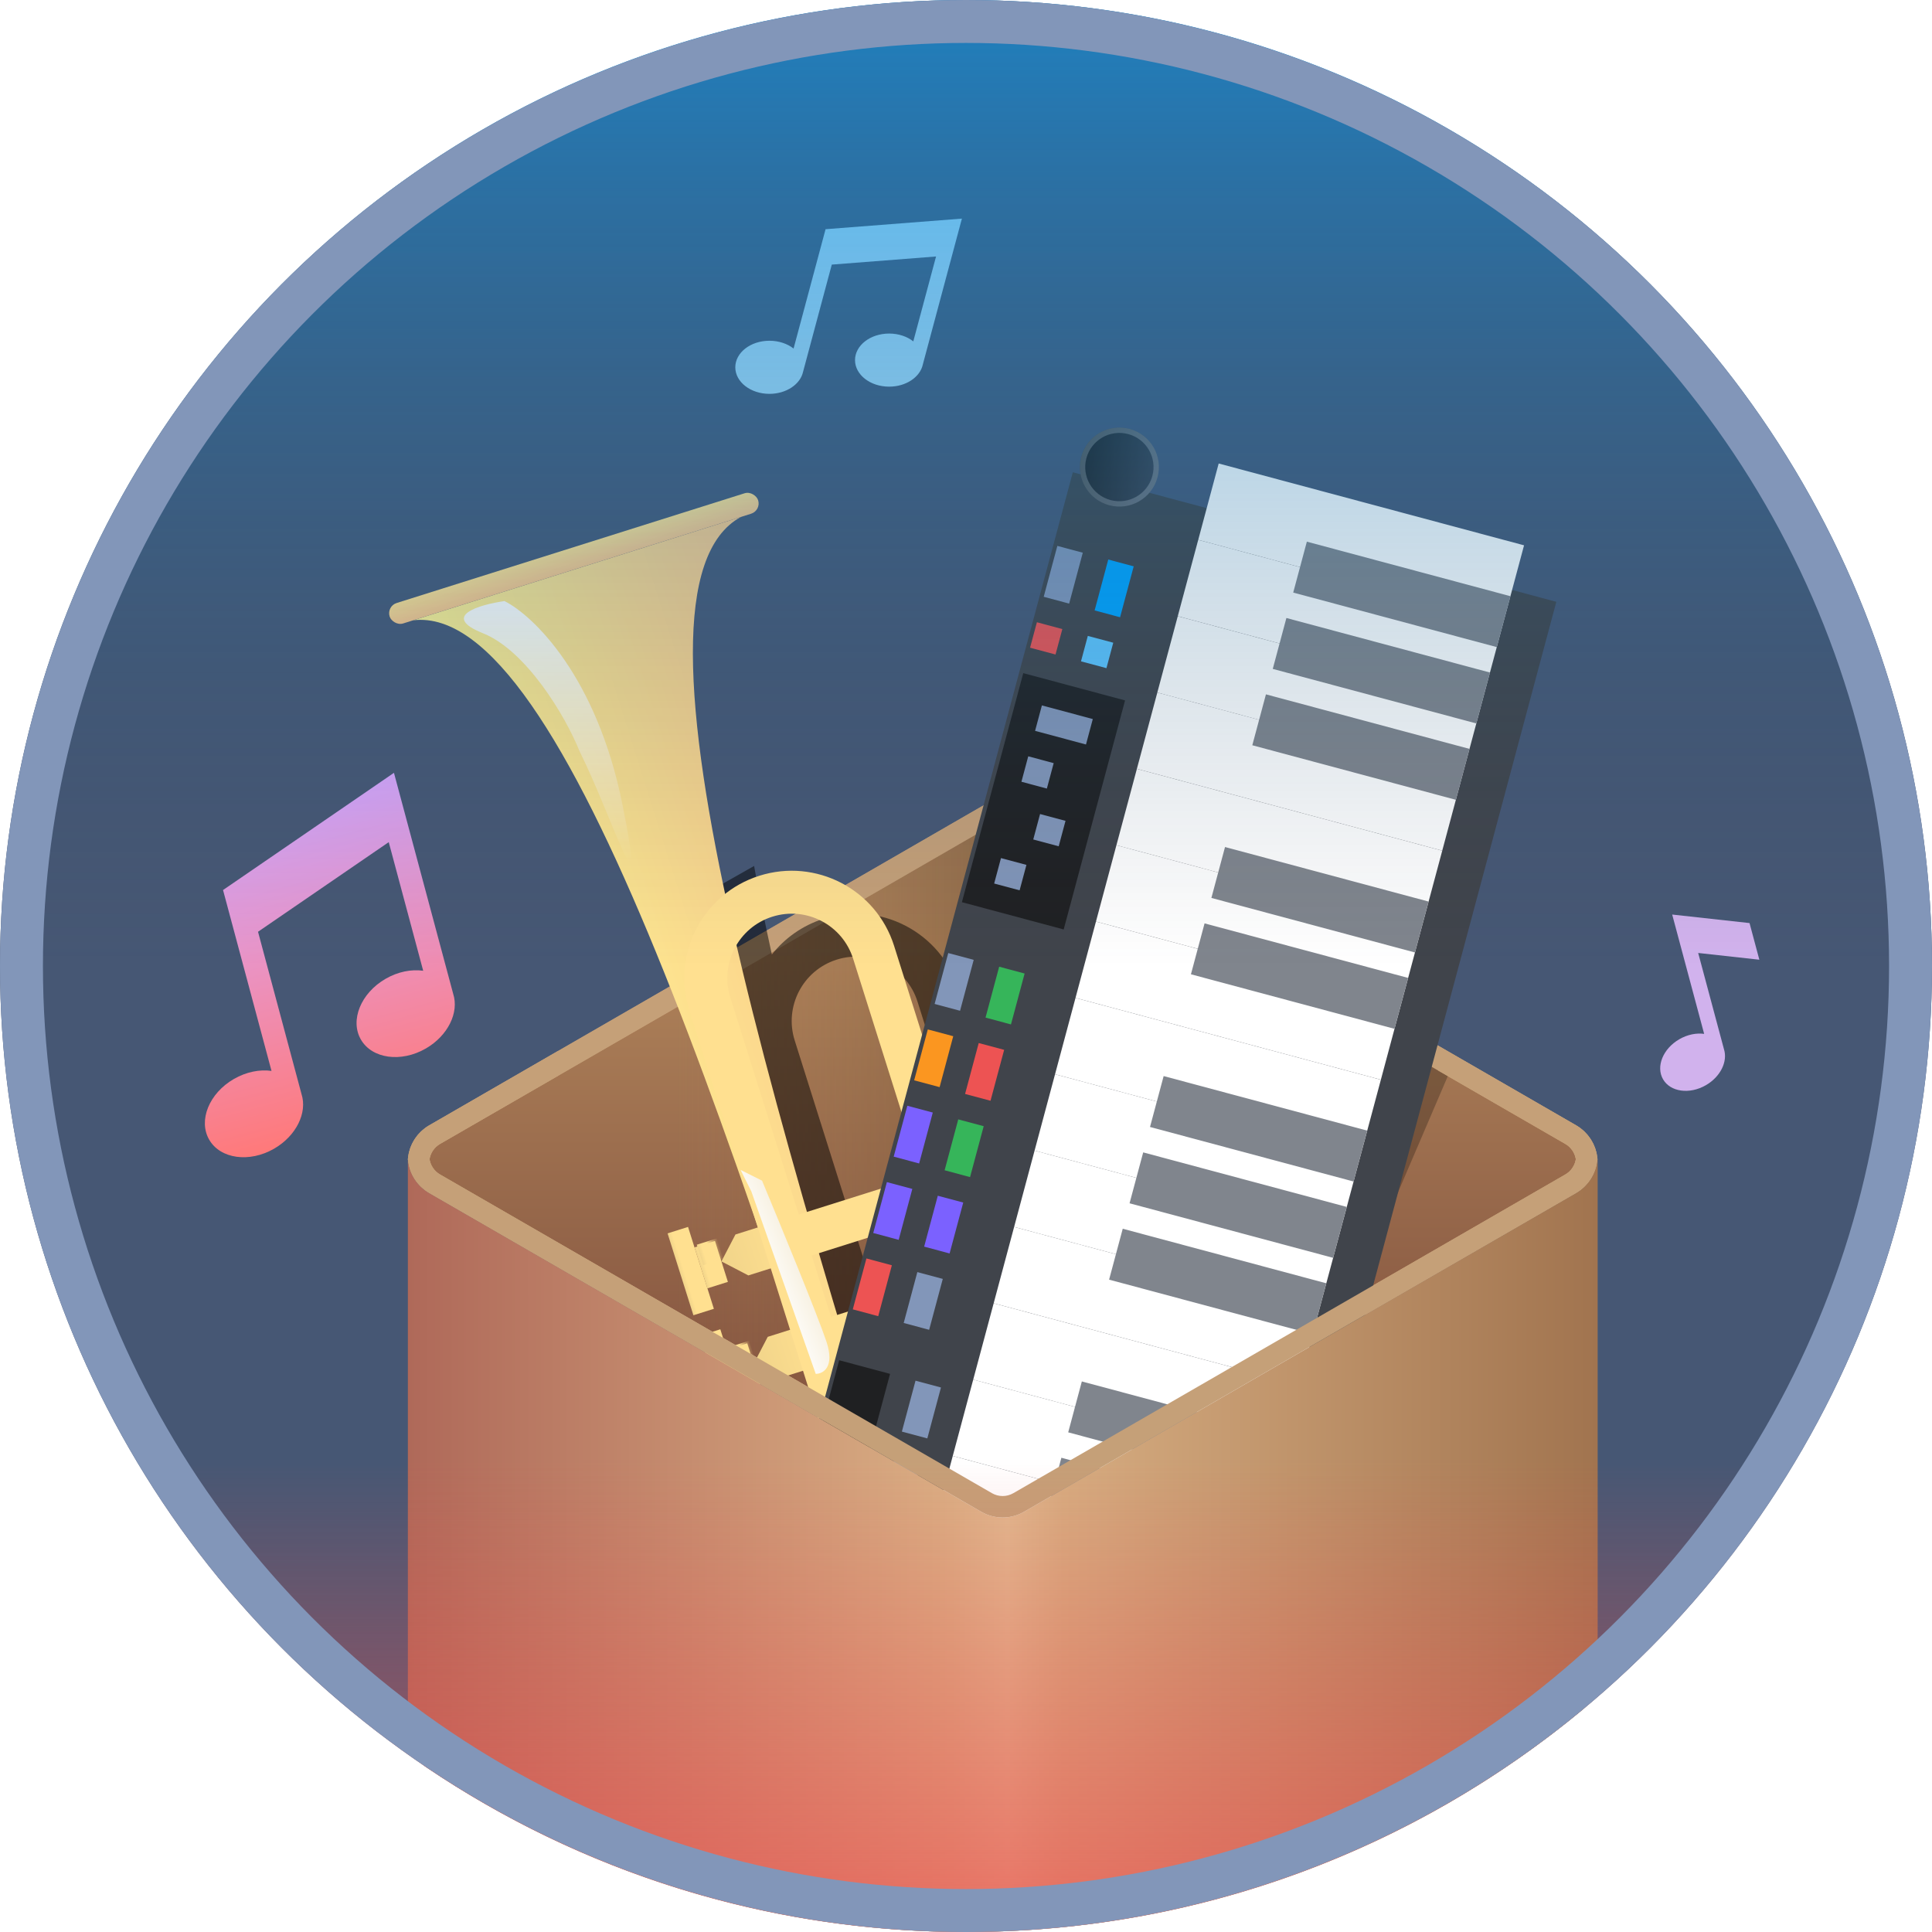 <svg width="90" height="90" viewBox="0 0 90 90" fill="none" xmlns="http://www.w3.org/2000/svg">
<circle cx="45" cy="45" r="45" fill="#465774"/>
<path d="M73.918 54C73.868 54.475 73.595 54.902 73.175 55.144L47.463 69.99C46.999 70.258 46.427 70.258 45.963 69.99L20.25 55.144C19.831 54.902 19.557 54.475 19.508 54C19.557 53.525 19.831 53.098 20.25 52.856L45.963 38.01C46.427 37.742 46.999 37.742 47.463 38.01L73.175 52.856C73.595 53.098 73.868 53.525 73.918 54Z" fill="url(#paint0_linear)" stroke="#C5A078"/>
<g filter="url(#filter0_f)">
<path d="M63 60.5L67.5 50L51 40L57 60L63 60.5Z" fill="#010101" fill-opacity="0.25"/>
</g>
<path d="M73.912 54.001C73.862 54.476 73.589 54.903 73.17 55.145L47.457 69.99C46.993 70.258 46.421 70.258 45.957 69.99L20.244 55.145C19.825 54.903 19.551 54.476 19.502 54.001C19.551 53.526 19.825 53.098 20.244 52.856L45.957 38.011C46.421 37.743 46.993 37.743 47.457 38.011L73.17 52.856C73.589 53.098 73.862 53.526 73.912 54.001Z" fill="url(#paint1_linear)" stroke="#C5A078"/>
<g filter="url(#filter1_f)">
<path fill-rule="evenodd" clip-rule="evenodd" d="M30.983 42.684C35.426 52.547 40.133 67.472 45.054 83.08L45.527 84.58L47.434 83.978L46.961 82.478C46.037 79.549 45.12 76.644 44.228 73.787C45.412 74.496 46.883 74.715 48.303 74.267C50.937 73.436 52.398 70.628 51.568 67.995L44.65 46.06C43.819 43.426 41.011 41.965 38.377 42.795C37.383 43.109 36.556 43.704 35.956 44.465C35.64 43.025 35.362 41.648 35.129 40.34L30.983 42.684ZM37.02 48.466L43.938 70.401C44.437 71.981 46.122 72.858 47.702 72.36C49.282 71.861 50.159 70.176 49.66 68.596L42.742 46.661C42.244 45.081 40.559 44.204 38.979 44.703C37.399 45.201 36.522 46.886 37.02 48.466Z" fill="black" fill-opacity="0.5"/>
</g>
<path d="M34.514 24.082L19.255 28.894C26.343 28.081 34.363 53.516 43.054 81.08C43.211 81.579 43.369 82.079 43.527 82.58L45.434 81.978C45.276 81.478 45.119 80.978 44.961 80.478C36.266 52.916 28.241 27.482 34.514 24.082Z" fill="url(#paint2_linear)"/>
<rect x="18" y="28.241" width="18" height="1" rx="0.5" transform="rotate(-17.505 18 28.241)" fill="url(#paint3_linear)"/>
<g filter="url(#filter2_i)">
<path d="M36.869 68.951L35.615 68.298L36.268 67.044L50.573 62.532L51.175 64.439L36.869 68.951Z" fill="url(#paint4_linear)"/>
</g>
<g filter="url(#filter3_i)">
<path d="M35.365 64.183L34.111 63.53L34.764 62.275L49.069 57.763L49.671 59.671L35.365 64.183Z" fill="url(#paint5_linear)"/>
</g>
<g filter="url(#filter4_i)">
<path d="M33.861 59.414L32.607 58.761L33.26 57.507L47.565 52.995L48.166 54.902L33.861 59.414Z" fill="url(#paint6_linear)"/>
</g>
<g filter="url(#filter5_i)">
<path fill-rule="evenodd" clip-rule="evenodd" d="M35.02 46.466L41.938 68.401C42.437 69.981 44.122 70.858 45.702 70.359C47.282 69.861 48.159 68.176 47.66 66.596L40.742 44.661C40.244 43.081 38.559 42.204 36.979 42.703C35.399 43.201 34.522 44.886 35.02 46.466ZM40.031 69.002C40.862 71.636 43.67 73.097 46.303 72.267C48.937 71.436 50.398 68.628 49.568 65.995L42.65 44.06C41.819 41.426 39.011 39.965 36.377 40.795C33.744 41.626 32.282 44.434 33.113 47.068L40.031 69.002Z" fill="#FFE090"/>
</g>
<g filter="url(#filter6_i)">
<rect x="34.962" y="69.553" width="2" height="1" transform="rotate(-107.505 34.962 69.553)" fill="url(#paint7_linear)"/>
</g>
<g filter="url(#filter7_i)">
<rect x="31.954" y="60.016" width="2" height="1" transform="rotate(-107.505 31.954 60.016)" fill="url(#paint8_linear)"/>
</g>
<g filter="url(#filter8_i)">
<rect x="32.757" y="59.238" width="1" height="1" transform="rotate(-107.505 32.757 59.238)" fill="url(#paint9_linear)"/>
</g>
<g filter="url(#filter9_i)">
<rect x="34.261" y="64.007" width="1" height="1" transform="rotate(-107.505 34.261 64.007)" fill="url(#paint10_linear)"/>
</g>
<g filter="url(#filter10_i)">
<rect x="35.765" y="68.775" width="1" height="1" transform="rotate(-107.505 35.765 68.775)" fill="url(#paint11_linear)"/>
</g>
<g filter="url(#filter11_i)">
<rect x="33.458" y="64.784" width="2" height="1" transform="rotate(-107.505 33.458 64.784)" fill="url(#paint12_linear)"/>
</g>
<g filter="url(#filter12_i)">
<rect x="34.309" y="70.807" width="4" height="1" transform="rotate(-107.505 34.309 70.807)" fill="url(#paint13_linear)"/>
</g>
<g filter="url(#filter13_i)">
<rect x="31.301" y="61.27" width="4" height="1" transform="rotate(-107.505 31.301 61.27)" fill="url(#paint14_linear)"/>
</g>
<g filter="url(#filter14_i)">
<rect x="32.805" y="66.039" width="4" height="1" transform="rotate(-107.505 32.805 66.039)" fill="url(#paint15_linear)"/>
</g>
<path d="M29 37.5C27.8 31.5 24.833 28.667 23.5 28C22.333 28.167 20.5 28.7 22.5 29.5C24.5 30.3 26.333 33.333 27 35C28.5 38 30.2 43.5 29 37.5Z" fill="url(#paint16_linear)"/>
<path d="M38 64L35 55.5L34.5 54.5L35.5 55C36.334 57 38.1 61.3 38.5 62.5C38.9 63.7 38.334 64 38 64Z" fill="url(#paint17_linear)"/>
<g filter="url(#filter15_i)">
<rect x="36" y="70.16" width="54" height="23.318" transform="rotate(-75 36 70.16)" fill="#40444B"/>
</g>
<g filter="url(#filter16_i)">
<rect x="43.43" y="70.881" width="3.682" height="14.727" transform="rotate(-75 43.43 70.881)" fill="white"/>
</g>
<g filter="url(#filter17_i)">
<rect x="44.383" y="67.324" width="3.682" height="14.727" transform="rotate(-75 44.383 67.324)" fill="white"/>
</g>
<g filter="url(#filter18_i)">
<rect x="48.808" y="69.779" width="2.455" height="9.818" transform="rotate(-75 48.808 69.779)" fill="#80858D"/>
</g>
<g filter="url(#filter19_i)">
<rect x="45.336" y="63.768" width="3.682" height="14.727" transform="rotate(-75 45.336 63.768)" fill="white"/>
</g>
<g filter="url(#filter20_i)">
<rect x="46.289" y="60.211" width="3.682" height="14.727" transform="rotate(-75 46.289 60.211)" fill="white"/>
</g>
<g filter="url(#filter21_i)">
<rect x="49.761" y="66.224" width="2.455" height="9.818" transform="rotate(-75 49.761 66.224)" fill="#80858D"/>
</g>
<g filter="url(#filter22_i)">
<rect x="50.101" y="45.986" width="3.682" height="14.727" transform="rotate(-75 50.101 45.986)" fill="white"/>
</g>
<g filter="url(#filter23_i)">
<rect x="51.054" y="42.429" width="3.682" height="14.727" transform="rotate(-75 51.054 42.429)" fill="white"/>
</g>
<g filter="url(#filter24_i)">
<rect x="55.478" y="44.886" width="2.455" height="9.818" transform="rotate(-75 55.478 44.886)" fill="#80858D"/>
</g>
<g filter="url(#filter25_i)">
<rect x="52.007" y="38.873" width="3.682" height="14.727" transform="rotate(-75 52.007 38.873)" fill="white"/>
</g>
<g filter="url(#filter26_i)">
<rect x="56.431" y="41.329" width="2.455" height="9.818" transform="rotate(-75 56.431 41.329)" fill="#80858D"/>
</g>
<g filter="url(#filter27_i)">
<rect x="47.242" y="56.655" width="3.682" height="14.727" transform="rotate(-75 47.242 56.655)" fill="white"/>
</g>
<g filter="url(#filter28_i)">
<rect x="49.148" y="49.543" width="3.682" height="14.727" transform="rotate(-75 49.148 49.543)" fill="white"/>
</g>
<g filter="url(#filter29_i)">
<rect x="48.195" y="53.099" width="3.682" height="14.727" transform="rotate(-75 48.195 53.099)" fill="white"/>
</g>
<g filter="url(#filter30_i)">
<rect x="51.666" y="59.111" width="2.455" height="9.818" transform="rotate(-75 51.666 59.111)" fill="#80858D"/>
</g>
<g filter="url(#filter31_i)">
<rect x="52.619" y="55.554" width="2.455" height="9.818" transform="rotate(-75 52.619 55.554)" fill="#80858D"/>
</g>
<g filter="url(#filter32_i)">
<rect x="53.572" y="51.999" width="2.455" height="9.818" transform="rotate(-75 53.572 51.999)" fill="#80858D"/>
</g>
<g filter="url(#filter33_i)">
<rect x="52.96" y="35.316" width="3.682" height="14.727" transform="rotate(-75 52.96 35.316)" fill="white"/>
</g>
<g filter="url(#filter34_i)">
<rect x="53.912" y="31.761" width="3.682" height="14.727" transform="rotate(-75 53.912 31.761)" fill="white"/>
</g>
<g filter="url(#filter35_i)">
<rect x="55.818" y="24.648" width="3.682" height="14.727" transform="rotate(-75 55.818 24.648)" fill="white"/>
</g>
<g filter="url(#filter36_i)">
<rect x="54.865" y="28.204" width="3.682" height="14.727" transform="rotate(-75 54.865 28.204)" fill="white"/>
</g>
<g filter="url(#filter37_i)">
<rect x="58.337" y="34.217" width="2.455" height="9.818" transform="rotate(-75 58.337 34.217)" fill="#80858D"/>
</g>
<g filter="url(#filter38_i)">
<rect x="59.29" y="30.66" width="2.455" height="9.818" transform="rotate(-75 59.29 30.66)" fill="#80858D"/>
</g>
<g filter="url(#filter39_i)">
<rect x="60.243" y="27.104" width="2.455" height="9.818" transform="rotate(-75 60.243 27.104)" fill="#80858D"/>
</g>
<rect x="37.503" y="69.292" width="6.136" height="2.455" transform="rotate(-75 37.503 69.292)" fill="#1F2022"/>
<rect x="41.06" y="70.246" width="2.455" height="1.227" transform="rotate(-75 41.06 70.246)" fill="#8296B9"/>
<rect x="42.013" y="66.689" width="2.455" height="1.227" transform="rotate(-75 42.013 66.689)" fill="#8296B9"/>
<rect x="39.726" y="60.995" width="2.455" height="1.227" transform="rotate(-75 39.726 60.995)" fill="#ED5353"/>
<rect x="40.679" y="57.438" width="2.455" height="1.227" transform="rotate(-75 40.679 57.438)" fill="#7B61FF"/>
<rect x="41.632" y="53.881" width="2.455" height="1.227" transform="rotate(-75 41.632 53.881)" fill="#7B61FF"/>
<rect x="42.585" y="50.325" width="2.455" height="1.227" transform="rotate(-75 42.585 50.325)" fill="#FB9620"/>
<rect x="43.538" y="46.768" width="2.455" height="1.227" transform="rotate(-75 43.538 46.768)" fill="#8296B9"/>
<rect x="42.098" y="61.63" width="2.455" height="1.227" transform="rotate(-75 42.098 61.63)" fill="#8296B9"/>
<rect x="43.051" y="58.073" width="2.455" height="1.227" transform="rotate(-75 43.051 58.073)" fill="#7B61FF"/>
<rect x="44.004" y="54.516" width="2.455" height="1.227" transform="rotate(-75 44.004 54.516)" fill="#36B55A"/>
<rect x="44.957" y="50.96" width="2.455" height="1.227" transform="rotate(-75 44.957 50.96)" fill="#ED5353"/>
<rect x="45.91" y="47.404" width="2.455" height="1.227" transform="rotate(-75 45.91 47.404)" fill="#36B55A"/>
<rect x="44.809" y="42.027" width="11.046" height="4.909" transform="rotate(-75 44.809 42.027)" fill="#1F2022"/>
<circle cx="52.145" cy="21.758" r="1.841" transform="rotate(-75 52.145 21.758)" fill="url(#paint18_linear)"/>
<circle cx="52.145" cy="21.758" r="1.716" transform="rotate(-75 52.145 21.758)" stroke="white" stroke-opacity="0.25" stroke-width="0.25"/>
<rect x="47.985" y="30.172" width="1.227" height="1.227" transform="rotate(-75 47.985 30.172)" fill="#ED5353"/>
<rect x="50.357" y="30.808" width="1.227" height="1.227" transform="rotate(-75 50.357 30.808)" fill="#5EC5FF"/>
<rect x="48.62" y="27.801" width="2.455" height="1.227" transform="rotate(-75 48.62 27.801)" fill="#8296B9"/>
<rect x="50.992" y="28.436" width="2.455" height="1.227" transform="rotate(-75 50.992 28.436)" fill="#00A3FF"/>
<rect x="46.312" y="41.158" width="1.227" height="1.227" transform="rotate(-75 46.312 41.158)" fill="#8296B9"/>
<rect x="48.133" y="39.106" width="1.227" height="1.227" transform="rotate(-75 48.133 39.106)" fill="#8296B9"/>
<rect x="47.582" y="36.417" width="1.227" height="1.227" transform="rotate(-75 47.582 36.417)" fill="#8296B9"/>
<rect x="48.218" y="34.046" width="1.227" height="2.455" transform="rotate(-75 48.218 34.046)" fill="#8296B9"/>
<path d="M74.414 54.001C74.363 54.655 73.993 55.247 73.42 55.578L47.707 70.423C47.088 70.781 46.326 70.781 45.707 70.423L19.994 55.578C19.431 55.253 19.065 54.678 19.003 54.039L19.001 54.086C19 54.109 19 54.132 19 54.155V80.7C19 81.348 19.312 81.959 19.85 82.321C27.03 87.169 35.684 90 45 90C55.922 90 65.934 86.109 73.728 79.638C74.175 79.267 74.425 78.713 74.425 78.133V54.155C74.425 54.103 74.424 54.051 74.42 54L74.414 54.001Z" fill="url(#paint19_linear)"/>
<path d="M26 48.956L19.994 52.423C19.42 52.755 19.05 53.347 19 54.001C19.05 54.655 19.42 55.247 19.994 55.578L45.707 70.423C46.326 70.781 47.088 70.781 47.707 70.423L73.42 55.578C73.993 55.247 74.363 54.655 74.414 54.001C74.363 53.347 73.993 52.755 73.42 52.423L67 48.717V49.872L72.92 53.289C73.184 53.442 73.361 53.705 73.408 54.001C73.361 54.297 73.184 54.559 72.92 54.712L47.207 69.557C46.898 69.736 46.516 69.736 46.207 69.557L20.494 54.712C20.23 54.559 20.052 54.297 20.006 54.001C20.052 53.705 20.23 53.442 20.494 53.289L26 50.111V48.956Z" fill="#C5A078"/>
<g filter="url(#filter40_d)">
<path d="M18.352 32.001L10.39 37.461L12.648 45.887C12.1 45.81 11.472 45.93 10.895 46.263C9.742 46.928 9.227 48.195 9.745 49.091C10.262 49.988 11.617 50.175 12.769 49.51C13.804 48.912 14.325 47.831 14.046 46.967L12.02 39.405L18.109 35.23L19.714 41.221C19.166 41.144 18.538 41.264 17.961 41.597C16.809 42.263 16.294 43.529 16.811 44.425C17.329 45.322 18.683 45.509 19.836 44.844C20.871 44.246 21.392 43.163 21.112 42.299L18.352 32.001Z" fill="url(#paint20_linear)"/>
</g>
<path d="M44.809 10.184L38.458 10.677L36.968 16.236C36.681 16.012 36.283 15.873 35.843 15.873C34.965 15.873 34.253 16.427 34.253 17.11C34.253 17.793 34.965 18.347 35.843 18.347C36.631 18.347 37.285 17.901 37.411 17.316L38.748 12.326L43.605 11.948L42.545 15.902C42.258 15.677 41.86 15.538 41.42 15.538C40.542 15.538 39.83 16.092 39.83 16.775C39.83 17.458 40.542 18.012 41.42 18.012C42.209 18.012 42.864 17.565 42.989 16.979L44.809 10.184Z" fill="#ACDCF8"/>
<path d="M81.5 43L77.897 42.603L79.386 48.162C79.025 48.112 78.611 48.191 78.23 48.411C77.469 48.85 77.129 49.685 77.471 50.277C77.812 50.868 78.706 50.992 79.466 50.553C80.149 50.159 80.492 49.446 80.309 48.876L79.108 44.393L81.957 44.707L81.5 43Z" fill="#D1B2ED"/>
<path d="M0 45C0 69.853 20.147 90 45 90C69.853 90 90 69.853 90 45H0Z" fill="url(#paint21_linear)"/>
<path d="M0 45C0 20.147 20.147 0 45 0C69.853 0 90 20.147 90 45H0Z" fill="url(#paint22_linear)"/>
<circle cx="45" cy="45" r="44" stroke="#8296B9" stroke-width="2"/>
<defs>
<filter id="filter0_f" x="50" y="39" width="18.5" height="22.5" filterUnits="userSpaceOnUse" color-interpolation-filters="sRGB">
<feFlood flood-opacity="0" result="BackgroundImageFix"/>
<feBlend mode="normal" in="SourceGraphic" in2="BackgroundImageFix" result="shape"/>
<feGaussianBlur stdDeviation="0.5" result="effect1_foregroundBlur"/>
</filter>
<filter id="filter1_f" x="26.983" y="36.34" width="28.818" height="52.239" filterUnits="userSpaceOnUse" color-interpolation-filters="sRGB">
<feFlood flood-opacity="0" result="BackgroundImageFix"/>
<feBlend mode="normal" in="SourceGraphic" in2="BackgroundImageFix" result="shape"/>
<feGaussianBlur stdDeviation="2" result="effect1_foregroundBlur"/>
</filter>
<filter id="filter2_i" x="35.314" y="62.532" width="16.861" height="6.72" filterUnits="userSpaceOnUse" color-interpolation-filters="sRGB">
<feFlood flood-opacity="0" result="BackgroundImageFix"/>
<feBlend mode="normal" in="SourceGraphic" in2="BackgroundImageFix" result="shape"/>
<feColorMatrix in="SourceAlpha" type="matrix" values="0 0 0 0 0 0 0 0 0 0 0 0 0 0 0 0 0 0 127 0" result="hardAlpha"/>
<feOffset dx="1"/>
<feGaussianBlur stdDeviation="0.5"/>
<feComposite in2="hardAlpha" operator="arithmetic" k2="-1" k3="1"/>
<feColorMatrix type="matrix" values="0 0 0 0 0 0 0 0 0 0 0 0 0 0 0 0 0 0 0.2 0"/>
<feBlend mode="normal" in2="shape" result="effect1_innerShadow"/>
</filter>
<filter id="filter3_i" x="33.81" y="57.763" width="16.861" height="6.72" filterUnits="userSpaceOnUse" color-interpolation-filters="sRGB">
<feFlood flood-opacity="0" result="BackgroundImageFix"/>
<feBlend mode="normal" in="SourceGraphic" in2="BackgroundImageFix" result="shape"/>
<feColorMatrix in="SourceAlpha" type="matrix" values="0 0 0 0 0 0 0 0 0 0 0 0 0 0 0 0 0 0 127 0" result="hardAlpha"/>
<feOffset dx="1"/>
<feGaussianBlur stdDeviation="0.5"/>
<feComposite in2="hardAlpha" operator="arithmetic" k2="-1" k3="1"/>
<feColorMatrix type="matrix" values="0 0 0 0 0 0 0 0 0 0 0 0 0 0 0 0 0 0 0.2 0"/>
<feBlend mode="normal" in2="shape" result="effect1_innerShadow"/>
</filter>
<filter id="filter4_i" x="32.306" y="52.995" width="16.861" height="6.72" filterUnits="userSpaceOnUse" color-interpolation-filters="sRGB">
<feFlood flood-opacity="0" result="BackgroundImageFix"/>
<feBlend mode="normal" in="SourceGraphic" in2="BackgroundImageFix" result="shape"/>
<feColorMatrix in="SourceAlpha" type="matrix" values="0 0 0 0 0 0 0 0 0 0 0 0 0 0 0 0 0 0 127 0" result="hardAlpha"/>
<feOffset dx="1"/>
<feGaussianBlur stdDeviation="0.5"/>
<feComposite in2="hardAlpha" operator="arithmetic" k2="-1" k3="1"/>
<feColorMatrix type="matrix" values="0 0 0 0 0 0 0 0 0 0 0 0 0 0 0 0 0 0 0.2 0"/>
<feBlend mode="normal" in2="shape" result="effect1_innerShadow"/>
</filter>
<filter id="filter5_i" x="30.609" y="39.291" width="20.463" height="34.48" filterUnits="userSpaceOnUse" color-interpolation-filters="sRGB">
<feFlood flood-opacity="0" result="BackgroundImageFix"/>
<feBlend mode="normal" in="SourceGraphic" in2="BackgroundImageFix" result="shape"/>
<feColorMatrix in="SourceAlpha" type="matrix" values="0 0 0 0 0 0 0 0 0 0 0 0 0 0 0 0 0 0 127 0" result="hardAlpha"/>
<feOffset dx="-1"/>
<feGaussianBlur stdDeviation="0.5"/>
<feComposite in2="hardAlpha" operator="arithmetic" k2="-1" k3="1"/>
<feColorMatrix type="matrix" values="0 0 0 0 0 0 0 0 0 0 0 0 0 0 0 0 0 0 0.2 0"/>
<feBlend mode="normal" in2="shape" result="effect1_innerShadow"/>
</filter>
<filter id="filter6_i" x="34.36" y="67.344" width="2.555" height="2.208" filterUnits="userSpaceOnUse" color-interpolation-filters="sRGB">
<feFlood flood-opacity="0" result="BackgroundImageFix"/>
<feBlend mode="normal" in="SourceGraphic" in2="BackgroundImageFix" result="shape"/>
<feColorMatrix in="SourceAlpha" type="matrix" values="0 0 0 0 0 0 0 0 0 0 0 0 0 0 0 0 0 0 127 0" result="hardAlpha"/>
<feOffset dx="1"/>
<feGaussianBlur stdDeviation="0.5"/>
<feComposite in2="hardAlpha" operator="arithmetic" k2="-1" k3="1"/>
<feColorMatrix type="matrix" values="0 0 0 0 0 0 0 0 0 0 0 0 0 0 0 0 0 0 0.2 0"/>
<feBlend mode="normal" in2="shape" result="effect1_innerShadow"/>
</filter>
<filter id="filter7_i" x="31.352" y="57.808" width="2.555" height="2.208" filterUnits="userSpaceOnUse" color-interpolation-filters="sRGB">
<feFlood flood-opacity="0" result="BackgroundImageFix"/>
<feBlend mode="normal" in="SourceGraphic" in2="BackgroundImageFix" result="shape"/>
<feColorMatrix in="SourceAlpha" type="matrix" values="0 0 0 0 0 0 0 0 0 0 0 0 0 0 0 0 0 0 127 0" result="hardAlpha"/>
<feOffset dx="1"/>
<feGaussianBlur stdDeviation="0.5"/>
<feComposite in2="hardAlpha" operator="arithmetic" k2="-1" k3="1"/>
<feColorMatrix type="matrix" values="0 0 0 0 0 0 0 0 0 0 0 0 0 0 0 0 0 0 0.2 0"/>
<feBlend mode="normal" in2="shape" result="effect1_innerShadow"/>
</filter>
<filter id="filter8_i" x="32.456" y="57.784" width="1.254" height="1.454" filterUnits="userSpaceOnUse" color-interpolation-filters="sRGB">
<feFlood flood-opacity="0" result="BackgroundImageFix"/>
<feBlend mode="normal" in="SourceGraphic" in2="BackgroundImageFix" result="shape"/>
<feColorMatrix in="SourceAlpha" type="matrix" values="0 0 0 0 0 0 0 0 0 0 0 0 0 0 0 0 0 0 127 0" result="hardAlpha"/>
<feOffset dy="-0.3"/>
<feGaussianBlur stdDeviation="0.1"/>
<feComposite in2="hardAlpha" operator="arithmetic" k2="-1" k3="1"/>
<feColorMatrix type="matrix" values="0 0 0 0 0 0 0 0 0 0 0 0 0 0 0 0 0 0 0.15 0"/>
<feBlend mode="normal" in2="shape" result="effect1_innerShadow"/>
</filter>
<filter id="filter9_i" x="33.96" y="62.552" width="1.254" height="1.454" filterUnits="userSpaceOnUse" color-interpolation-filters="sRGB">
<feFlood flood-opacity="0" result="BackgroundImageFix"/>
<feBlend mode="normal" in="SourceGraphic" in2="BackgroundImageFix" result="shape"/>
<feColorMatrix in="SourceAlpha" type="matrix" values="0 0 0 0 0 0 0 0 0 0 0 0 0 0 0 0 0 0 127 0" result="hardAlpha"/>
<feOffset dy="-0.3"/>
<feGaussianBlur stdDeviation="0.1"/>
<feComposite in2="hardAlpha" operator="arithmetic" k2="-1" k3="1"/>
<feColorMatrix type="matrix" values="0 0 0 0 0 0 0 0 0 0 0 0 0 0 0 0 0 0 0.15 0"/>
<feBlend mode="normal" in2="shape" result="effect1_innerShadow"/>
</filter>
<filter id="filter10_i" x="35.464" y="67.32" width="1.254" height="1.454" filterUnits="userSpaceOnUse" color-interpolation-filters="sRGB">
<feFlood flood-opacity="0" result="BackgroundImageFix"/>
<feBlend mode="normal" in="SourceGraphic" in2="BackgroundImageFix" result="shape"/>
<feColorMatrix in="SourceAlpha" type="matrix" values="0 0 0 0 0 0 0 0 0 0 0 0 0 0 0 0 0 0 127 0" result="hardAlpha"/>
<feOffset dy="-0.3"/>
<feGaussianBlur stdDeviation="0.1"/>
<feComposite in2="hardAlpha" operator="arithmetic" k2="-1" k3="1"/>
<feColorMatrix type="matrix" values="0 0 0 0 0 0 0 0 0 0 0 0 0 0 0 0 0 0 0.15 0"/>
<feBlend mode="normal" in2="shape" result="effect1_innerShadow"/>
</filter>
<filter id="filter11_i" x="32.856" y="62.576" width="2.555" height="2.208" filterUnits="userSpaceOnUse" color-interpolation-filters="sRGB">
<feFlood flood-opacity="0" result="BackgroundImageFix"/>
<feBlend mode="normal" in="SourceGraphic" in2="BackgroundImageFix" result="shape"/>
<feColorMatrix in="SourceAlpha" type="matrix" values="0 0 0 0 0 0 0 0 0 0 0 0 0 0 0 0 0 0 127 0" result="hardAlpha"/>
<feOffset dx="1"/>
<feGaussianBlur stdDeviation="0.5"/>
<feComposite in2="hardAlpha" operator="arithmetic" k2="-1" k3="1"/>
<feColorMatrix type="matrix" values="0 0 0 0 0 0 0 0 0 0 0 0 0 0 0 0 0 0 0.2 0"/>
<feBlend mode="normal" in2="shape" result="effect1_innerShadow"/>
</filter>
<filter id="filter12_i" x="33.106" y="66.692" width="3.157" height="4.116" filterUnits="userSpaceOnUse" color-interpolation-filters="sRGB">
<feFlood flood-opacity="0" result="BackgroundImageFix"/>
<feBlend mode="normal" in="SourceGraphic" in2="BackgroundImageFix" result="shape"/>
<feColorMatrix in="SourceAlpha" type="matrix" values="0 0 0 0 0 0 0 0 0 0 0 0 0 0 0 0 0 0 127 0" result="hardAlpha"/>
<feOffset dx="1"/>
<feGaussianBlur stdDeviation="0.5"/>
<feComposite in2="hardAlpha" operator="arithmetic" k2="-1" k3="1"/>
<feColorMatrix type="matrix" values="0 0 0 0 0 0 0 0 0 0 0 0 0 0 0 0 0 0 0.2 0"/>
<feBlend mode="normal" in2="shape" result="effect1_innerShadow"/>
</filter>
<filter id="filter13_i" x="30.098" y="57.155" width="3.157" height="4.116" filterUnits="userSpaceOnUse" color-interpolation-filters="sRGB">
<feFlood flood-opacity="0" result="BackgroundImageFix"/>
<feBlend mode="normal" in="SourceGraphic" in2="BackgroundImageFix" result="shape"/>
<feColorMatrix in="SourceAlpha" type="matrix" values="0 0 0 0 0 0 0 0 0 0 0 0 0 0 0 0 0 0 127 0" result="hardAlpha"/>
<feOffset dx="1"/>
<feGaussianBlur stdDeviation="0.5"/>
<feComposite in2="hardAlpha" operator="arithmetic" k2="-1" k3="1"/>
<feColorMatrix type="matrix" values="0 0 0 0 0 0 0 0 0 0 0 0 0 0 0 0 0 0 0.2 0"/>
<feBlend mode="normal" in2="shape" result="effect1_innerShadow"/>
</filter>
<filter id="filter14_i" x="31.602" y="61.923" width="3.157" height="4.116" filterUnits="userSpaceOnUse" color-interpolation-filters="sRGB">
<feFlood flood-opacity="0" result="BackgroundImageFix"/>
<feBlend mode="normal" in="SourceGraphic" in2="BackgroundImageFix" result="shape"/>
<feColorMatrix in="SourceAlpha" type="matrix" values="0 0 0 0 0 0 0 0 0 0 0 0 0 0 0 0 0 0 127 0" result="hardAlpha"/>
<feOffset dx="1"/>
<feGaussianBlur stdDeviation="0.5"/>
<feComposite in2="hardAlpha" operator="arithmetic" k2="-1" k3="1"/>
<feColorMatrix type="matrix" values="0 0 0 0 0 0 0 0 0 0 0 0 0 0 0 0 0 0 0.2 0"/>
<feBlend mode="normal" in2="shape" result="effect1_innerShadow"/>
</filter>
<filter id="filter15_i" x="36" y="18" width="36.5" height="62.195" filterUnits="userSpaceOnUse" color-interpolation-filters="sRGB">
<feFlood flood-opacity="0" result="BackgroundImageFix"/>
<feBlend mode="normal" in="SourceGraphic" in2="BackgroundImageFix" result="shape"/>
<feColorMatrix in="SourceAlpha" type="matrix" values="0 0 0 0 0 0 0 0 0 0 0 0 0 0 0 0 0 0 127 0" result="hardAlpha"/>
<feOffset dy="4"/>
<feGaussianBlur stdDeviation="2"/>
<feComposite in2="hardAlpha" operator="arithmetic" k2="-1" k3="1"/>
<feColorMatrix type="matrix" values="0 0 0 0 1 0 0 0 0 1 0 0 0 0 1 0 0 0 0.2 0"/>
<feBlend mode="normal" in2="shape" result="effect1_innerShadow"/>
</filter>
<filter id="filter16_i" x="43.43" y="67.324" width="15.178" height="7.868" filterUnits="userSpaceOnUse" color-interpolation-filters="sRGB">
<feFlood flood-opacity="0" result="BackgroundImageFix"/>
<feBlend mode="normal" in="SourceGraphic" in2="BackgroundImageFix" result="shape"/>
<feColorMatrix in="SourceAlpha" type="matrix" values="0 0 0 0 0 0 0 0 0 0 0 0 0 0 0 0 0 0 127 0" result="hardAlpha"/>
<feOffset dy="0.5"/>
<feGaussianBlur stdDeviation="0.5"/>
<feComposite in2="hardAlpha" operator="arithmetic" k2="-1" k3="1"/>
<feColorMatrix type="matrix" values="0 0 0 0 0 0 0 0 0 0 0 0 0 0 0 0 0 0 0.25 0"/>
<feBlend mode="normal" in2="shape" result="effect1_innerShadow"/>
</filter>
<filter id="filter17_i" x="44.383" y="63.767" width="15.178" height="7.868" filterUnits="userSpaceOnUse" color-interpolation-filters="sRGB">
<feFlood flood-opacity="0" result="BackgroundImageFix"/>
<feBlend mode="normal" in="SourceGraphic" in2="BackgroundImageFix" result="shape"/>
<feColorMatrix in="SourceAlpha" type="matrix" values="0 0 0 0 0 0 0 0 0 0 0 0 0 0 0 0 0 0 127 0" result="hardAlpha"/>
<feOffset dy="0.5"/>
<feGaussianBlur stdDeviation="0.5"/>
<feComposite in2="hardAlpha" operator="arithmetic" k2="-1" k3="1"/>
<feColorMatrix type="matrix" values="0 0 0 0 0 0 0 0 0 0 0 0 0 0 0 0 0 0 0.25 0"/>
<feBlend mode="normal" in2="shape" result="effect1_innerShadow"/>
</filter>
<filter id="filter18_i" x="48.808" y="67.409" width="10.119" height="5.412" filterUnits="userSpaceOnUse" color-interpolation-filters="sRGB">
<feFlood flood-opacity="0" result="BackgroundImageFix"/>
<feBlend mode="normal" in="SourceGraphic" in2="BackgroundImageFix" result="shape"/>
<feColorMatrix in="SourceAlpha" type="matrix" values="0 0 0 0 0 0 0 0 0 0 0 0 0 0 0 0 0 0 127 0" result="hardAlpha"/>
<feOffset dy="0.5"/>
<feGaussianBlur stdDeviation="0.25"/>
<feComposite in2="hardAlpha" operator="arithmetic" k2="-1" k3="1"/>
<feColorMatrix type="matrix" values="0 0 0 0 0 0 0 0 0 0 0 0 0 0 0 0 0 0 0.35 0"/>
<feBlend mode="normal" in2="shape" result="effect1_innerShadow"/>
</filter>
<filter id="filter19_i" x="45.336" y="60.212" width="15.178" height="7.868" filterUnits="userSpaceOnUse" color-interpolation-filters="sRGB">
<feFlood flood-opacity="0" result="BackgroundImageFix"/>
<feBlend mode="normal" in="SourceGraphic" in2="BackgroundImageFix" result="shape"/>
<feColorMatrix in="SourceAlpha" type="matrix" values="0 0 0 0 0 0 0 0 0 0 0 0 0 0 0 0 0 0 127 0" result="hardAlpha"/>
<feOffset dy="0.5"/>
<feGaussianBlur stdDeviation="0.5"/>
<feComposite in2="hardAlpha" operator="arithmetic" k2="-1" k3="1"/>
<feColorMatrix type="matrix" values="0 0 0 0 0 0 0 0 0 0 0 0 0 0 0 0 0 0 0.25 0"/>
<feBlend mode="normal" in2="shape" result="effect1_innerShadow"/>
</filter>
<filter id="filter20_i" x="46.289" y="56.655" width="15.178" height="7.868" filterUnits="userSpaceOnUse" color-interpolation-filters="sRGB">
<feFlood flood-opacity="0" result="BackgroundImageFix"/>
<feBlend mode="normal" in="SourceGraphic" in2="BackgroundImageFix" result="shape"/>
<feColorMatrix in="SourceAlpha" type="matrix" values="0 0 0 0 0 0 0 0 0 0 0 0 0 0 0 0 0 0 127 0" result="hardAlpha"/>
<feOffset dy="0.5"/>
<feGaussianBlur stdDeviation="0.5"/>
<feComposite in2="hardAlpha" operator="arithmetic" k2="-1" k3="1"/>
<feColorMatrix type="matrix" values="0 0 0 0 0 0 0 0 0 0 0 0 0 0 0 0 0 0 0.25 0"/>
<feBlend mode="normal" in2="shape" result="effect1_innerShadow"/>
</filter>
<filter id="filter21_i" x="49.761" y="63.853" width="10.119" height="5.412" filterUnits="userSpaceOnUse" color-interpolation-filters="sRGB">
<feFlood flood-opacity="0" result="BackgroundImageFix"/>
<feBlend mode="normal" in="SourceGraphic" in2="BackgroundImageFix" result="shape"/>
<feColorMatrix in="SourceAlpha" type="matrix" values="0 0 0 0 0 0 0 0 0 0 0 0 0 0 0 0 0 0 127 0" result="hardAlpha"/>
<feOffset dy="0.5"/>
<feGaussianBlur stdDeviation="0.25"/>
<feComposite in2="hardAlpha" operator="arithmetic" k2="-1" k3="1"/>
<feColorMatrix type="matrix" values="0 0 0 0 0 0 0 0 0 0 0 0 0 0 0 0 0 0 0.35 0"/>
<feBlend mode="normal" in2="shape" result="effect1_innerShadow"/>
</filter>
<filter id="filter22_i" x="50.101" y="42.429" width="15.178" height="7.868" filterUnits="userSpaceOnUse" color-interpolation-filters="sRGB">
<feFlood flood-opacity="0" result="BackgroundImageFix"/>
<feBlend mode="normal" in="SourceGraphic" in2="BackgroundImageFix" result="shape"/>
<feColorMatrix in="SourceAlpha" type="matrix" values="0 0 0 0 0 0 0 0 0 0 0 0 0 0 0 0 0 0 127 0" result="hardAlpha"/>
<feOffset dy="0.5"/>
<feGaussianBlur stdDeviation="0.5"/>
<feComposite in2="hardAlpha" operator="arithmetic" k2="-1" k3="1"/>
<feColorMatrix type="matrix" values="0 0 0 0 0 0 0 0 0 0 0 0 0 0 0 0 0 0 0.25 0"/>
<feBlend mode="normal" in2="shape" result="effect1_innerShadow"/>
</filter>
<filter id="filter23_i" x="51.054" y="38.873" width="15.178" height="7.868" filterUnits="userSpaceOnUse" color-interpolation-filters="sRGB">
<feFlood flood-opacity="0" result="BackgroundImageFix"/>
<feBlend mode="normal" in="SourceGraphic" in2="BackgroundImageFix" result="shape"/>
<feColorMatrix in="SourceAlpha" type="matrix" values="0 0 0 0 0 0 0 0 0 0 0 0 0 0 0 0 0 0 127 0" result="hardAlpha"/>
<feOffset dy="0.5"/>
<feGaussianBlur stdDeviation="0.5"/>
<feComposite in2="hardAlpha" operator="arithmetic" k2="-1" k3="1"/>
<feColorMatrix type="matrix" values="0 0 0 0 0 0 0 0 0 0 0 0 0 0 0 0 0 0 0.25 0"/>
<feBlend mode="normal" in2="shape" result="effect1_innerShadow"/>
</filter>
<filter id="filter24_i" x="55.478" y="42.515" width="10.119" height="5.412" filterUnits="userSpaceOnUse" color-interpolation-filters="sRGB">
<feFlood flood-opacity="0" result="BackgroundImageFix"/>
<feBlend mode="normal" in="SourceGraphic" in2="BackgroundImageFix" result="shape"/>
<feColorMatrix in="SourceAlpha" type="matrix" values="0 0 0 0 0 0 0 0 0 0 0 0 0 0 0 0 0 0 127 0" result="hardAlpha"/>
<feOffset dy="0.5"/>
<feGaussianBlur stdDeviation="0.25"/>
<feComposite in2="hardAlpha" operator="arithmetic" k2="-1" k3="1"/>
<feColorMatrix type="matrix" values="0 0 0 0 0 0 0 0 0 0 0 0 0 0 0 0 0 0 0.35 0"/>
<feBlend mode="normal" in2="shape" result="effect1_innerShadow"/>
</filter>
<filter id="filter25_i" x="52.007" y="35.317" width="15.178" height="7.868" filterUnits="userSpaceOnUse" color-interpolation-filters="sRGB">
<feFlood flood-opacity="0" result="BackgroundImageFix"/>
<feBlend mode="normal" in="SourceGraphic" in2="BackgroundImageFix" result="shape"/>
<feColorMatrix in="SourceAlpha" type="matrix" values="0 0 0 0 0 0 0 0 0 0 0 0 0 0 0 0 0 0 127 0" result="hardAlpha"/>
<feOffset dy="0.5"/>
<feGaussianBlur stdDeviation="0.5"/>
<feComposite in2="hardAlpha" operator="arithmetic" k2="-1" k3="1"/>
<feColorMatrix type="matrix" values="0 0 0 0 0 0 0 0 0 0 0 0 0 0 0 0 0 0 0.25 0"/>
<feBlend mode="normal" in2="shape" result="effect1_innerShadow"/>
</filter>
<filter id="filter26_i" x="56.431" y="38.958" width="10.119" height="5.412" filterUnits="userSpaceOnUse" color-interpolation-filters="sRGB">
<feFlood flood-opacity="0" result="BackgroundImageFix"/>
<feBlend mode="normal" in="SourceGraphic" in2="BackgroundImageFix" result="shape"/>
<feColorMatrix in="SourceAlpha" type="matrix" values="0 0 0 0 0 0 0 0 0 0 0 0 0 0 0 0 0 0 127 0" result="hardAlpha"/>
<feOffset dy="0.5"/>
<feGaussianBlur stdDeviation="0.25"/>
<feComposite in2="hardAlpha" operator="arithmetic" k2="-1" k3="1"/>
<feColorMatrix type="matrix" values="0 0 0 0 0 0 0 0 0 0 0 0 0 0 0 0 0 0 0.35 0"/>
<feBlend mode="normal" in2="shape" result="effect1_innerShadow"/>
</filter>
<filter id="filter27_i" x="47.242" y="53.099" width="15.178" height="7.868" filterUnits="userSpaceOnUse" color-interpolation-filters="sRGB">
<feFlood flood-opacity="0" result="BackgroundImageFix"/>
<feBlend mode="normal" in="SourceGraphic" in2="BackgroundImageFix" result="shape"/>
<feColorMatrix in="SourceAlpha" type="matrix" values="0 0 0 0 0 0 0 0 0 0 0 0 0 0 0 0 0 0 127 0" result="hardAlpha"/>
<feOffset dy="0.5"/>
<feGaussianBlur stdDeviation="0.5"/>
<feComposite in2="hardAlpha" operator="arithmetic" k2="-1" k3="1"/>
<feColorMatrix type="matrix" values="0 0 0 0 0 0 0 0 0 0 0 0 0 0 0 0 0 0 0.25 0"/>
<feBlend mode="normal" in2="shape" result="effect1_innerShadow"/>
</filter>
<filter id="filter28_i" x="49.148" y="45.986" width="15.178" height="7.868" filterUnits="userSpaceOnUse" color-interpolation-filters="sRGB">
<feFlood flood-opacity="0" result="BackgroundImageFix"/>
<feBlend mode="normal" in="SourceGraphic" in2="BackgroundImageFix" result="shape"/>
<feColorMatrix in="SourceAlpha" type="matrix" values="0 0 0 0 0 0 0 0 0 0 0 0 0 0 0 0 0 0 127 0" result="hardAlpha"/>
<feOffset dy="0.5"/>
<feGaussianBlur stdDeviation="0.5"/>
<feComposite in2="hardAlpha" operator="arithmetic" k2="-1" k3="1"/>
<feColorMatrix type="matrix" values="0 0 0 0 0 0 0 0 0 0 0 0 0 0 0 0 0 0 0.25 0"/>
<feBlend mode="normal" in2="shape" result="effect1_innerShadow"/>
</filter>
<filter id="filter29_i" x="48.195" y="49.542" width="15.178" height="7.868" filterUnits="userSpaceOnUse" color-interpolation-filters="sRGB">
<feFlood flood-opacity="0" result="BackgroundImageFix"/>
<feBlend mode="normal" in="SourceGraphic" in2="BackgroundImageFix" result="shape"/>
<feColorMatrix in="SourceAlpha" type="matrix" values="0 0 0 0 0 0 0 0 0 0 0 0 0 0 0 0 0 0 127 0" result="hardAlpha"/>
<feOffset dy="0.5"/>
<feGaussianBlur stdDeviation="0.5"/>
<feComposite in2="hardAlpha" operator="arithmetic" k2="-1" k3="1"/>
<feColorMatrix type="matrix" values="0 0 0 0 0 0 0 0 0 0 0 0 0 0 0 0 0 0 0.25 0"/>
<feBlend mode="normal" in2="shape" result="effect1_innerShadow"/>
</filter>
<filter id="filter30_i" x="51.666" y="56.74" width="10.119" height="5.412" filterUnits="userSpaceOnUse" color-interpolation-filters="sRGB">
<feFlood flood-opacity="0" result="BackgroundImageFix"/>
<feBlend mode="normal" in="SourceGraphic" in2="BackgroundImageFix" result="shape"/>
<feColorMatrix in="SourceAlpha" type="matrix" values="0 0 0 0 0 0 0 0 0 0 0 0 0 0 0 0 0 0 127 0" result="hardAlpha"/>
<feOffset dy="0.5"/>
<feGaussianBlur stdDeviation="0.25"/>
<feComposite in2="hardAlpha" operator="arithmetic" k2="-1" k3="1"/>
<feColorMatrix type="matrix" values="0 0 0 0 0 0 0 0 0 0 0 0 0 0 0 0 0 0 0.35 0"/>
<feBlend mode="normal" in2="shape" result="effect1_innerShadow"/>
</filter>
<filter id="filter31_i" x="52.619" y="53.184" width="10.119" height="5.412" filterUnits="userSpaceOnUse" color-interpolation-filters="sRGB">
<feFlood flood-opacity="0" result="BackgroundImageFix"/>
<feBlend mode="normal" in="SourceGraphic" in2="BackgroundImageFix" result="shape"/>
<feColorMatrix in="SourceAlpha" type="matrix" values="0 0 0 0 0 0 0 0 0 0 0 0 0 0 0 0 0 0 127 0" result="hardAlpha"/>
<feOffset dy="0.5"/>
<feGaussianBlur stdDeviation="0.25"/>
<feComposite in2="hardAlpha" operator="arithmetic" k2="-1" k3="1"/>
<feColorMatrix type="matrix" values="0 0 0 0 0 0 0 0 0 0 0 0 0 0 0 0 0 0 0.35 0"/>
<feBlend mode="normal" in2="shape" result="effect1_innerShadow"/>
</filter>
<filter id="filter32_i" x="53.572" y="49.628" width="10.119" height="5.412" filterUnits="userSpaceOnUse" color-interpolation-filters="sRGB">
<feFlood flood-opacity="0" result="BackgroundImageFix"/>
<feBlend mode="normal" in="SourceGraphic" in2="BackgroundImageFix" result="shape"/>
<feColorMatrix in="SourceAlpha" type="matrix" values="0 0 0 0 0 0 0 0 0 0 0 0 0 0 0 0 0 0 127 0" result="hardAlpha"/>
<feOffset dy="0.5"/>
<feGaussianBlur stdDeviation="0.25"/>
<feComposite in2="hardAlpha" operator="arithmetic" k2="-1" k3="1"/>
<feColorMatrix type="matrix" values="0 0 0 0 0 0 0 0 0 0 0 0 0 0 0 0 0 0 0.35 0"/>
<feBlend mode="normal" in2="shape" result="effect1_innerShadow"/>
</filter>
<filter id="filter33_i" x="52.96" y="31.76" width="15.178" height="7.868" filterUnits="userSpaceOnUse" color-interpolation-filters="sRGB">
<feFlood flood-opacity="0" result="BackgroundImageFix"/>
<feBlend mode="normal" in="SourceGraphic" in2="BackgroundImageFix" result="shape"/>
<feColorMatrix in="SourceAlpha" type="matrix" values="0 0 0 0 0 0 0 0 0 0 0 0 0 0 0 0 0 0 127 0" result="hardAlpha"/>
<feOffset dy="0.5"/>
<feGaussianBlur stdDeviation="0.5"/>
<feComposite in2="hardAlpha" operator="arithmetic" k2="-1" k3="1"/>
<feColorMatrix type="matrix" values="0 0 0 0 0 0 0 0 0 0 0 0 0 0 0 0 0 0 0.25 0"/>
<feBlend mode="normal" in2="shape" result="effect1_innerShadow"/>
</filter>
<filter id="filter34_i" x="53.912" y="28.204" width="15.178" height="7.868" filterUnits="userSpaceOnUse" color-interpolation-filters="sRGB">
<feFlood flood-opacity="0" result="BackgroundImageFix"/>
<feBlend mode="normal" in="SourceGraphic" in2="BackgroundImageFix" result="shape"/>
<feColorMatrix in="SourceAlpha" type="matrix" values="0 0 0 0 0 0 0 0 0 0 0 0 0 0 0 0 0 0 127 0" result="hardAlpha"/>
<feOffset dy="0.5"/>
<feGaussianBlur stdDeviation="0.5"/>
<feComposite in2="hardAlpha" operator="arithmetic" k2="-1" k3="1"/>
<feColorMatrix type="matrix" values="0 0 0 0 0 0 0 0 0 0 0 0 0 0 0 0 0 0 0.25 0"/>
<feBlend mode="normal" in2="shape" result="effect1_innerShadow"/>
</filter>
<filter id="filter35_i" x="55.818" y="21.092" width="15.178" height="7.868" filterUnits="userSpaceOnUse" color-interpolation-filters="sRGB">
<feFlood flood-opacity="0" result="BackgroundImageFix"/>
<feBlend mode="normal" in="SourceGraphic" in2="BackgroundImageFix" result="shape"/>
<feColorMatrix in="SourceAlpha" type="matrix" values="0 0 0 0 0 0 0 0 0 0 0 0 0 0 0 0 0 0 127 0" result="hardAlpha"/>
<feOffset dy="0.5"/>
<feGaussianBlur stdDeviation="0.5"/>
<feComposite in2="hardAlpha" operator="arithmetic" k2="-1" k3="1"/>
<feColorMatrix type="matrix" values="0 0 0 0 0 0 0 0 0 0 0 0 0 0 0 0 0 0 0.25 0"/>
<feBlend mode="normal" in2="shape" result="effect1_innerShadow"/>
</filter>
<filter id="filter36_i" x="54.865" y="24.647" width="15.178" height="7.868" filterUnits="userSpaceOnUse" color-interpolation-filters="sRGB">
<feFlood flood-opacity="0" result="BackgroundImageFix"/>
<feBlend mode="normal" in="SourceGraphic" in2="BackgroundImageFix" result="shape"/>
<feColorMatrix in="SourceAlpha" type="matrix" values="0 0 0 0 0 0 0 0 0 0 0 0 0 0 0 0 0 0 127 0" result="hardAlpha"/>
<feOffset dy="0.5"/>
<feGaussianBlur stdDeviation="0.5"/>
<feComposite in2="hardAlpha" operator="arithmetic" k2="-1" k3="1"/>
<feColorMatrix type="matrix" values="0 0 0 0 0 0 0 0 0 0 0 0 0 0 0 0 0 0 0.25 0"/>
<feBlend mode="normal" in2="shape" result="effect1_innerShadow"/>
</filter>
<filter id="filter37_i" x="58.337" y="31.846" width="10.119" height="5.412" filterUnits="userSpaceOnUse" color-interpolation-filters="sRGB">
<feFlood flood-opacity="0" result="BackgroundImageFix"/>
<feBlend mode="normal" in="SourceGraphic" in2="BackgroundImageFix" result="shape"/>
<feColorMatrix in="SourceAlpha" type="matrix" values="0 0 0 0 0 0 0 0 0 0 0 0 0 0 0 0 0 0 127 0" result="hardAlpha"/>
<feOffset dy="0.5"/>
<feGaussianBlur stdDeviation="0.25"/>
<feComposite in2="hardAlpha" operator="arithmetic" k2="-1" k3="1"/>
<feColorMatrix type="matrix" values="0 0 0 0 0 0 0 0 0 0 0 0 0 0 0 0 0 0 0.35 0"/>
<feBlend mode="normal" in2="shape" result="effect1_innerShadow"/>
</filter>
<filter id="filter38_i" x="59.29" y="28.289" width="10.119" height="5.412" filterUnits="userSpaceOnUse" color-interpolation-filters="sRGB">
<feFlood flood-opacity="0" result="BackgroundImageFix"/>
<feBlend mode="normal" in="SourceGraphic" in2="BackgroundImageFix" result="shape"/>
<feColorMatrix in="SourceAlpha" type="matrix" values="0 0 0 0 0 0 0 0 0 0 0 0 0 0 0 0 0 0 127 0" result="hardAlpha"/>
<feOffset dy="0.5"/>
<feGaussianBlur stdDeviation="0.25"/>
<feComposite in2="hardAlpha" operator="arithmetic" k2="-1" k3="1"/>
<feColorMatrix type="matrix" values="0 0 0 0 0 0 0 0 0 0 0 0 0 0 0 0 0 0 0.35 0"/>
<feBlend mode="normal" in2="shape" result="effect1_innerShadow"/>
</filter>
<filter id="filter39_i" x="60.243" y="24.733" width="10.119" height="5.412" filterUnits="userSpaceOnUse" color-interpolation-filters="sRGB">
<feFlood flood-opacity="0" result="BackgroundImageFix"/>
<feBlend mode="normal" in="SourceGraphic" in2="BackgroundImageFix" result="shape"/>
<feColorMatrix in="SourceAlpha" type="matrix" values="0 0 0 0 0 0 0 0 0 0 0 0 0 0 0 0 0 0 127 0" result="hardAlpha"/>
<feOffset dy="0.5"/>
<feGaussianBlur stdDeviation="0.25"/>
<feComposite in2="hardAlpha" operator="arithmetic" k2="-1" k3="1"/>
<feColorMatrix type="matrix" values="0 0 0 0 0 0 0 0 0 0 0 0 0 0 0 0 0 0 0.35 0"/>
<feBlend mode="normal" in2="shape" result="effect1_innerShadow"/>
</filter>
<filter id="filter40_d" x="5.543" y="32.001" width="19.643" height="25.907" filterUnits="userSpaceOnUse" color-interpolation-filters="sRGB">
<feFlood flood-opacity="0" result="BackgroundImageFix"/>
<feColorMatrix in="SourceAlpha" type="matrix" values="0 0 0 0 0 0 0 0 0 0 0 0 0 0 0 0 0 0 127 0" result="hardAlpha"/>
<feOffset dy="4"/>
<feGaussianBlur stdDeviation="2"/>
<feComposite in2="hardAlpha" operator="out"/>
<feColorMatrix type="matrix" values="0 0 0 0 0 0 0 0 0 0 0 0 0 0 0 0 0 0 0.25 0"/>
<feBlend mode="normal" in2="BackgroundImageFix" result="effect1_dropShadow"/>
<feBlend mode="normal" in="SourceGraphic" in2="effect1_dropShadow" result="shape"/>
</filter>
<linearGradient id="paint0_linear" x1="46.713" y1="37.309" x2="46.713" y2="70.691" gradientUnits="userSpaceOnUse">
<stop offset="0.205" stop-color="#AF835A"/>
<stop offset="1" stop-color="#794738"/>
</linearGradient>
<linearGradient id="paint1_linear" x1="48" y1="54" x2="31.5" y2="54" gradientUnits="userSpaceOnUse">
<stop stop-color="#AF835A" stop-opacity="0"/>
<stop offset="0.084" stop-color="#66482C" stop-opacity="0.41"/>
<stop offset="1" stop-color="#AF835A" stop-opacity="0"/>
<stop offset="1" stop-color="#AF9378" stop-opacity="0"/>
</linearGradient>
<linearGradient id="paint2_linear" x1="28.053" y1="56.79" x2="43.312" y2="51.977" gradientUnits="userSpaceOnUse">
<stop stop-color="#FFF491"/>
<stop offset="1" stop-color="#FAC78B"/>
</linearGradient>
<linearGradient id="paint3_linear" x1="27" y1="28.241" x2="27" y2="29.241" gradientUnits="userSpaceOnUse">
<stop stop-color="#FFE090"/>
<stop offset="1" stop-color="#FAC78B"/>
</linearGradient>
<linearGradient id="paint4_linear" x1="35.615" y1="68.298" x2="50.874" y2="63.485" gradientUnits="userSpaceOnUse">
<stop stop-color="#F1D48A"/>
<stop offset="0.208" stop-color="#FFE090"/>
</linearGradient>
<linearGradient id="paint5_linear" x1="34.111" y1="63.53" x2="49.37" y2="58.717" gradientUnits="userSpaceOnUse">
<stop stop-color="#F1D48A"/>
<stop offset="0.208" stop-color="#FFE090"/>
</linearGradient>
<linearGradient id="paint6_linear" x1="32.607" y1="58.761" x2="47.866" y2="53.949" gradientUnits="userSpaceOnUse">
<stop stop-color="#F1D48A"/>
<stop offset="0.208" stop-color="#FFE090"/>
</linearGradient>
<linearGradient id="paint7_linear" x1="35.962" y1="69.553" x2="35.962" y2="70.553" gradientUnits="userSpaceOnUse">
<stop stop-color="#F1D48A"/>
<stop offset="0.208" stop-color="#FFE090"/>
</linearGradient>
<linearGradient id="paint8_linear" x1="32.954" y1="60.016" x2="32.954" y2="61.016" gradientUnits="userSpaceOnUse">
<stop stop-color="#F1D48A"/>
<stop offset="0.208" stop-color="#FFE090"/>
</linearGradient>
<linearGradient id="paint9_linear" x1="33.257" y1="59.238" x2="33.257" y2="60.238" gradientUnits="userSpaceOnUse">
<stop stop-color="#F1D48A"/>
<stop offset="0.208" stop-color="#FFE090"/>
<stop offset="0.479" stop-color="#FFE090"/>
<stop offset="1" stop-color="#FFE090" stop-opacity="0"/>
</linearGradient>
<linearGradient id="paint10_linear" x1="34.761" y1="64.007" x2="34.761" y2="65.007" gradientUnits="userSpaceOnUse">
<stop stop-color="#F1D48A"/>
<stop offset="0.208" stop-color="#FFE090"/>
<stop offset="0.479" stop-color="#FFE090"/>
<stop offset="1" stop-color="#FFE090" stop-opacity="0"/>
</linearGradient>
<linearGradient id="paint11_linear" x1="36.265" y1="68.775" x2="36.265" y2="69.775" gradientUnits="userSpaceOnUse">
<stop stop-color="#F1D48A"/>
<stop offset="0.208" stop-color="#FFE090"/>
<stop offset="0.479" stop-color="#FFE090"/>
<stop offset="1" stop-color="#FFE090" stop-opacity="0"/>
</linearGradient>
<linearGradient id="paint12_linear" x1="34.458" y1="64.784" x2="34.458" y2="65.784" gradientUnits="userSpaceOnUse">
<stop stop-color="#F1D48A"/>
<stop offset="0.208" stop-color="#FFE090"/>
</linearGradient>
<linearGradient id="paint13_linear" x1="36.309" y1="70.807" x2="36.309" y2="71.807" gradientUnits="userSpaceOnUse">
<stop stop-color="#F1D48A"/>
<stop offset="0.208" stop-color="#FFE090"/>
</linearGradient>
<linearGradient id="paint14_linear" x1="33.301" y1="61.27" x2="33.301" y2="62.27" gradientUnits="userSpaceOnUse">
<stop stop-color="#F1D48A"/>
<stop offset="0.208" stop-color="#FFE090"/>
</linearGradient>
<linearGradient id="paint15_linear" x1="34.805" y1="66.039" x2="34.805" y2="67.039" gradientUnits="userSpaceOnUse">
<stop stop-color="#F1D48A"/>
<stop offset="0.208" stop-color="#FFE090"/>
</linearGradient>
<linearGradient id="paint16_linear" x1="25.508" y1="28" x2="25.508" y2="40.187" gradientUnits="userSpaceOnUse">
<stop stop-color="white"/>
<stop offset="1" stop-color="white" stop-opacity="0"/>
</linearGradient>
<linearGradient id="paint17_linear" x1="36" y1="60.5" x2="38.5" y2="59.5" gradientUnits="userSpaceOnUse">
<stop stop-color="white"/>
<stop offset="1" stop-color="#F3E9D1"/>
</linearGradient>
<linearGradient id="paint18_linear" x1="52.145" y1="19.917" x2="52.145" y2="23.599" gradientUnits="userSpaceOnUse">
<stop stop-color="#1F2022"/>
<stop offset="1" stop-color="#3C4250"/>
</linearGradient>
<linearGradient id="paint19_linear" x1="74.426" y1="67.418" x2="19" y2="67.418" gradientUnits="userSpaceOnUse">
<stop stop-color="#A1744F"/>
<stop offset="0.449" stop-color="#D6AC80"/>
<stop offset="0.496" stop-color="#E0B98F"/>
<stop offset="0.543" stop-color="#DAAF84"/>
<stop offset="1" stop-color="#AF6959"/>
</linearGradient>
<linearGradient id="paint20_linear" x1="12.177" y1="33.655" x2="16.208" y2="48.697" gradientUnits="userSpaceOnUse">
<stop stop-color="#D9A8FF"/>
<stop offset="1" stop-color="#FF7979"/>
</linearGradient>
<linearGradient id="paint21_linear" x1="45" y1="45" x2="45" y2="90" gradientUnits="userSpaceOnUse">
<stop offset="0.51" stop-color="#ED5353" stop-opacity="0"/>
<stop offset="1" stop-color="#ED5353" stop-opacity="0.7"/>
</linearGradient>
<linearGradient id="paint22_linear" x1="45" y1="45" x2="45" y2="0" gradientUnits="userSpaceOnUse">
<stop stop-color="#343E51" stop-opacity="0"/>
<stop offset="1" stop-color="#00A3FF" stop-opacity="0.55"/>
</linearGradient>
</defs>
</svg>

